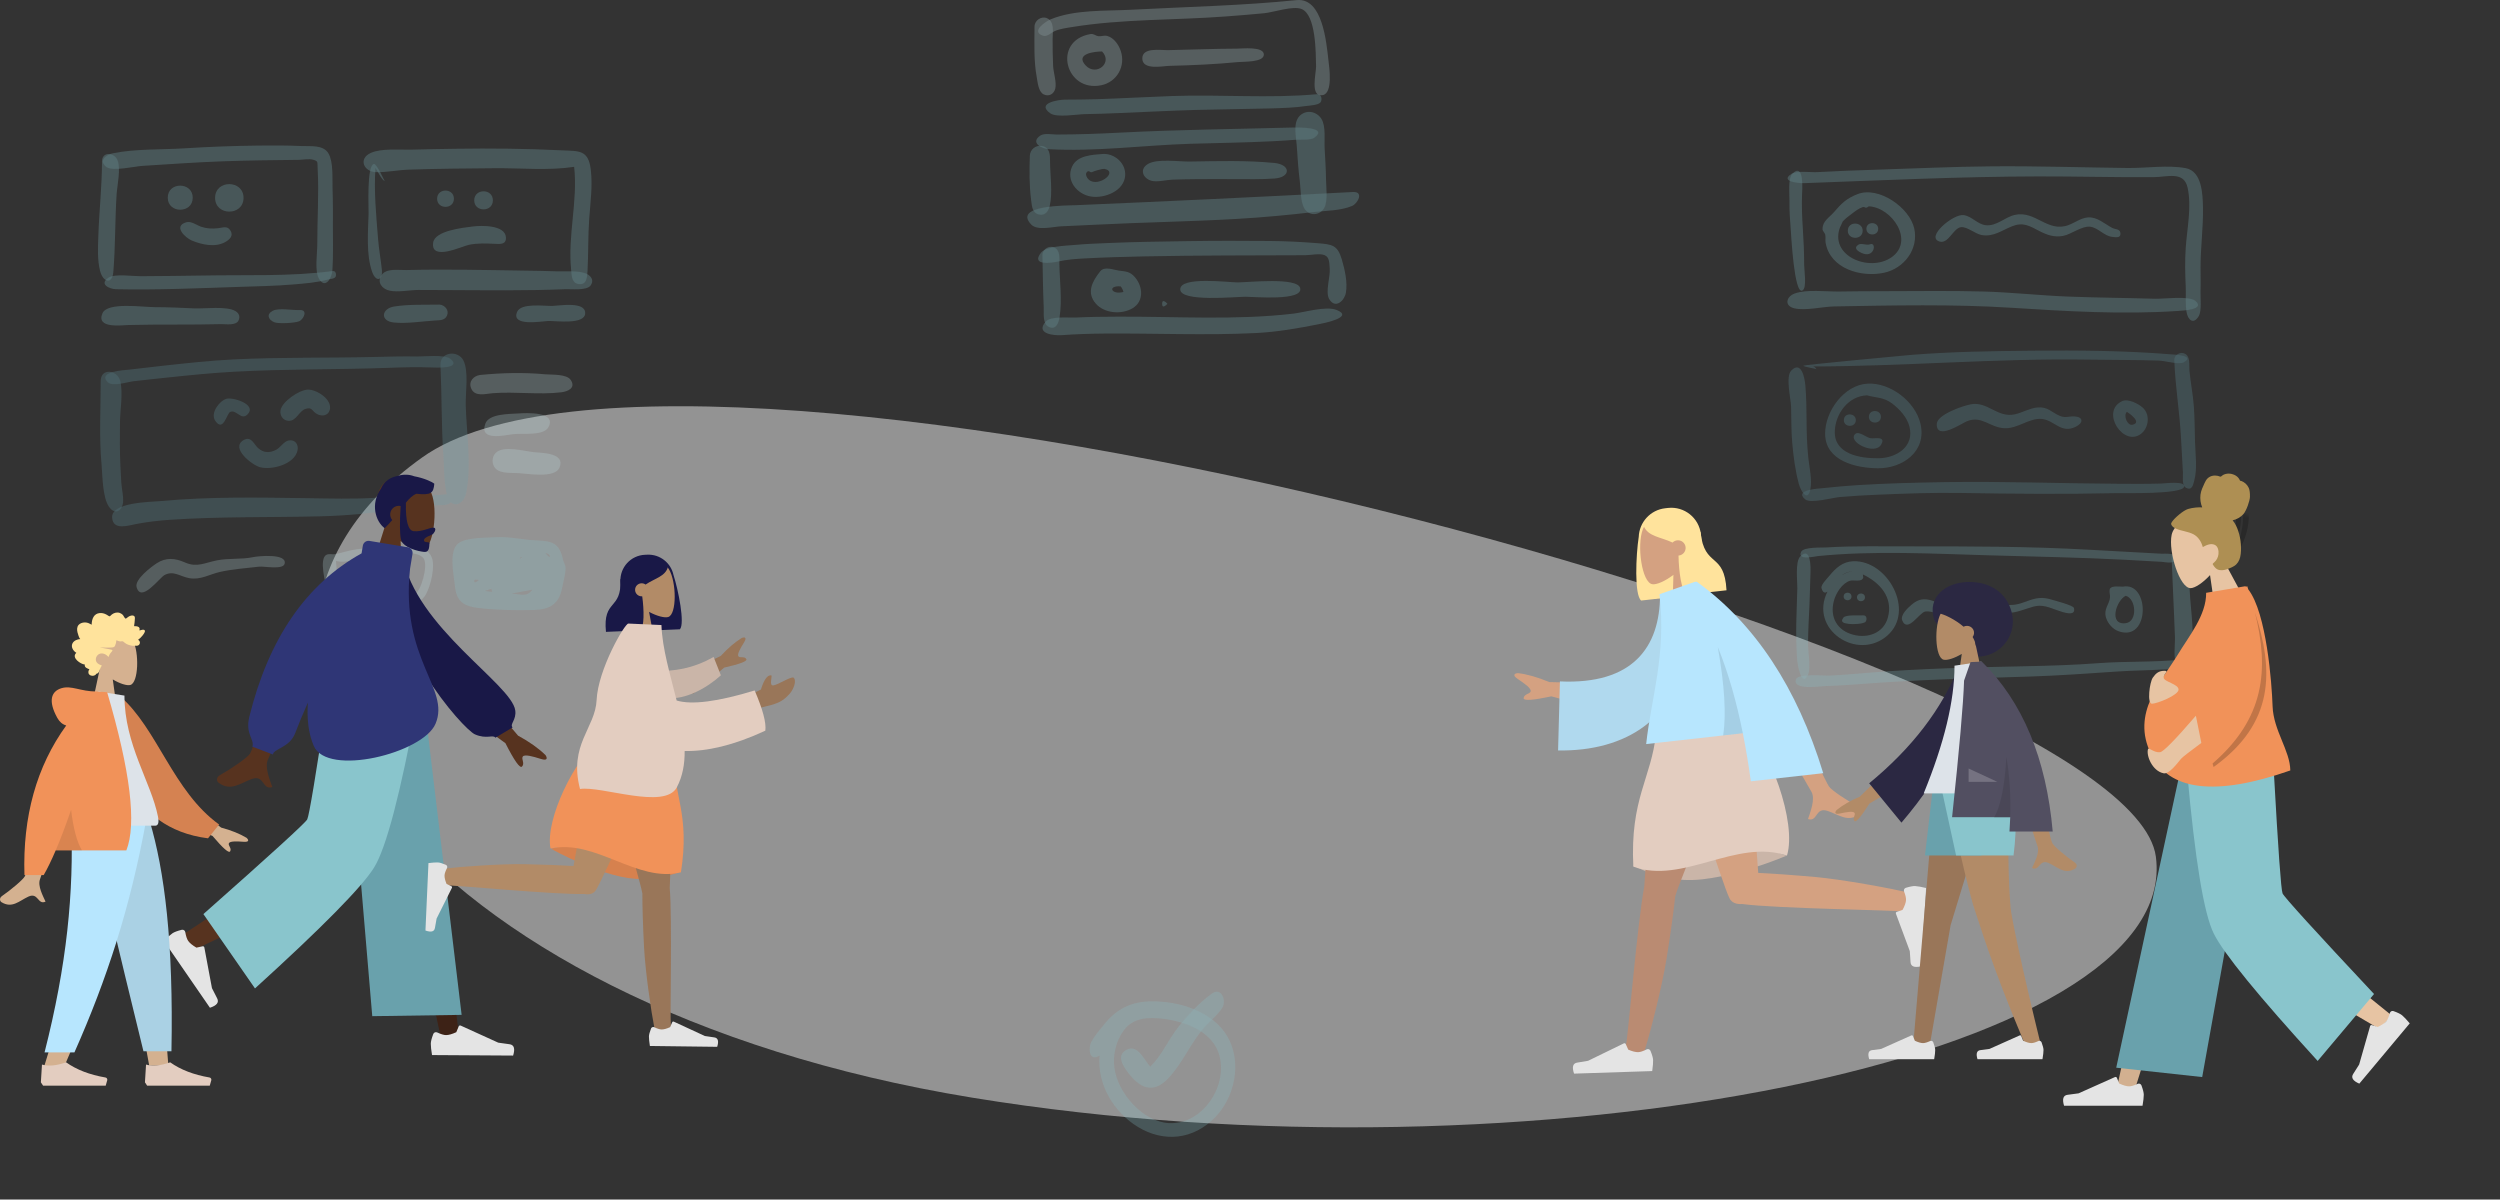 <svg width="842" height="404" viewBox="0 0 842 404" fill="none" xmlns="http://www.w3.org/2000/svg">
<rect x="0" y="0" width="842" height="404" fill="#333333" stroke="none"/>
<path opacity="0.505" fill-rule="evenodd" clip-rule="evenodd" d="M726.094 288.515C735.131 356.315 515.974 400.538 327.34 369.676C138.707 338.813 52.171 218.292 142.184 154.073C232.196 89.855 717.058 220.715 726.094 288.515Z" fill="#F2F2F2"/>
<g opacity="0.5">
<path opacity="0.5" fill-rule="evenodd" clip-rule="evenodd" d="M87.058 49.031C78.774 49.125 70.494 49.431 62.226 49.956C54.364 50.456 45.833 50.076 38.099 51.605C35.903 52.039 32.936 54.047 35.856 56.255C37.909 57.807 45.418 56.021 47.869 55.87C56.895 55.314 65.926 54.647 74.966 54.327C83.523 54.024 92.079 53.917 100.641 53.831C101.948 53.818 104.117 53.398 105.419 53.778C107.289 54.326 106.846 54.474 106.986 56.855C107.24 61.17 107.169 65.499 107.084 69.818C107.002 73.997 106.848 78.175 106.863 82.356C106.873 85.338 105.922 91.265 107.415 93.856C109.563 97.584 111.791 93.534 111.951 91.057C112.258 86.318 112.121 81.521 112.122 76.776C112.123 72.322 112.155 67.869 111.999 63.417C111.885 60.202 112.343 54.588 110.616 51.665C108.857 48.688 104.622 49.33 101.532 49.188C96.712 48.965 91.882 48.981 87.058 49.031Z" fill="#89C5CC"/>
<path opacity="0.5" fill-rule="evenodd" clip-rule="evenodd" d="M34.35 54.406C34.359 62.774 33.394 71.086 33.124 79.444C33 83.287 32.748 87.507 33.718 91.28C34.696 95.089 37.803 95.914 38.161 91.662C38.886 83.051 38.709 74.122 39.273 65.442C39.472 62.377 40.769 56.761 39.558 53.891C38.492 51.363 34.346 50.878 34.35 54.406Z" fill="#89C5CC"/>
<path opacity="0.5" fill-rule="evenodd" clip-rule="evenodd" d="M112.032 91.291C97.645 93.201 82.606 92.505 68.116 92.805C61.165 92.949 54.215 92.959 47.263 93.031C44.836 93.056 38.674 92.131 36.575 93.499C33.234 95.677 36.859 97.357 39.072 97.405C52.791 97.707 66.664 97.074 80.382 96.623C86.545 96.42 92.728 96.32 98.875 95.795C102.659 95.472 106.794 95.158 110.469 94.138C111.251 93.921 112.956 93.966 113.132 92.895C113.24 92.232 113.044 91.151 112.032 91.291Z" fill="#89C5CC"/>
<path opacity="0.5" fill-rule="evenodd" clip-rule="evenodd" d="M52.209 103.455C48.21 103.478 36.161 101.616 34.505 105.526C32.297 110.742 40.909 109.524 43.225 109.465C48.486 109.329 53.743 109.315 59.005 109.317C64.167 109.319 69.33 109.286 74.492 109.163C75.987 109.127 79.468 109.749 80.328 107.943C80.982 106.57 80.466 105.487 79.26 104.761C76.358 103.012 68.82 104.026 65.423 103.869C61.025 103.665 56.612 103.455 52.209 103.455Z" fill="#89C5CC"/>
<path opacity="0.5" fill-rule="evenodd" clip-rule="evenodd" d="M100.852 104.421C98.567 104.557 93.945 103.612 91.898 104.661C89.572 105.853 90.391 107.72 92.4 108.54C93.791 109.108 99.497 108.81 100.852 108.152C102.265 107.466 103.862 104.235 100.852 104.421Z" fill="#89C5CC"/>
<path opacity="0.5" fill-rule="evenodd" clip-rule="evenodd" d="M125.904 55.227C123.464 55.898 124.204 69.795 124.141 71.999C123.969 78.034 123.292 85.626 125.292 91.439C126.567 95.145 129.016 94.642 128.599 90.741C128.232 87.317 127.604 83.932 127.332 80.485C126.716 72.686 125.879 64.368 126.46 56.562C126.707 57.016 129.023 61.222 129.567 60.908C129.403 61.006 126.897 54.964 125.904 55.227Z" fill="#89C5CC"/>
<path opacity="0.5" fill-rule="evenodd" clip-rule="evenodd" d="M153.357 50.108C148.418 50.181 143.479 50.269 138.542 50.406C134.616 50.516 128.447 49.869 124.846 51.526C120.559 53.498 122.593 57.892 126.62 57.985C130.182 58.067 133.981 57.261 137.575 57.138C147.284 56.804 157.01 56.733 166.724 56.65C175.508 56.574 184.666 57.514 193.374 56.191C194.666 67.694 191.172 79.246 192.36 90.881C192.545 92.687 192.462 95.239 194.755 95.65C197.649 96.169 197.768 93.295 197.878 91.236C198.191 85.359 198.021 79.476 198.45 73.591C198.848 68.137 199.631 62.562 198.969 57.1C198.156 50.378 194.944 50.917 189.267 50.637C177.277 50.047 165.361 49.931 153.357 50.108Z" fill="#89C5CC"/>
<path opacity="0.5" fill-rule="evenodd" clip-rule="evenodd" d="M136.805 90.955C134.288 91.018 130.108 90.241 128.495 92.661C126.818 95.179 128.808 97.376 131.248 97.893C134.136 98.505 137.901 97.666 140.898 97.657C144.019 97.648 147.142 97.683 150.263 97.695C163.645 97.748 177.084 97.951 190.456 97.396C192.323 97.318 197.623 97.947 198.916 96.15C200.063 94.556 199.261 93.127 197.75 92.315C195.272 90.983 190.181 91.49 187.425 91.384C184.021 91.254 180.612 91.212 177.206 91.158C163.762 90.95 150.247 90.621 136.805 90.955Z" fill="#89C5CC"/>
<path opacity="0.5" fill-rule="evenodd" clip-rule="evenodd" d="M148.124 102.597C143.116 102.683 137.774 102.462 132.815 103.224C128.456 103.894 127.919 108.121 132.612 108.615C136.925 109.07 142.153 108.22 146.487 107.941C148.026 107.842 149.816 107.983 150.553 106.276C151.324 104.493 149.851 102.783 148.124 102.597Z" fill="#89C5CC"/>
<path opacity="0.5" fill-rule="evenodd" clip-rule="evenodd" d="M185.984 103.041C183.311 103.108 175.504 101.955 174.18 105.017C171.976 110.115 182.545 108.178 184.572 108.103C187.128 108.009 197.087 109.506 197.09 105.425C197.092 101.424 188.431 102.98 185.984 103.041Z" fill="#89C5CC"/>
<path opacity="0.5" fill-rule="evenodd" clip-rule="evenodd" d="M33.918 128.373C33.925 137.647 33.349 147.008 34.193 156.258C34.541 160.084 34.482 167.413 36.691 170.657C38.259 172.959 40.435 172.798 41.291 170.033C41.864 168.185 40.948 164.489 40.846 162.512C40.747 160.615 40.633 158.718 40.545 156.82C40.32 151.931 40.338 147.049 40.405 142.157C40.462 137.96 41.469 132.409 40.52 128.373C39.634 124.612 33.918 123.733 33.918 128.373Z" fill="#69A1AC"/>
<path opacity="0.5" fill-rule="evenodd" clip-rule="evenodd" d="M126.842 120.214C110.801 120.618 94.723 120.258 78.695 121.054C70.791 121.447 62.918 122.309 55.053 123.169C51.189 123.592 47.328 124.027 43.471 124.504C42.307 124.648 32.635 125.024 36.273 128.713C37.861 130.324 42.916 128.641 44.916 128.404C48.788 127.945 52.669 127.545 56.547 127.134C63.926 126.351 71.315 125.609 78.726 125.198C96.18 124.228 113.706 124.519 131.177 123.873C135.904 123.698 140.615 123.572 145.343 123.759C146.585 123.808 155.708 124.273 151.747 120.893C149.874 119.295 142.812 120.12 140.471 120.072C135.929 119.977 131.383 120.1 126.842 120.214Z" fill="#69A1AC"/>
<path opacity="0.5" fill-rule="evenodd" clip-rule="evenodd" d="M151.826 169.142C151.824 169.145 151.821 169.149 151.819 169.153C150.945 170.445 147.715 170.085 146.301 170.182C141.997 170.475 137.772 170.97 133.506 171.612C125.006 172.89 116.579 173.675 107.987 173.889C90.994 174.31 73.93 173.916 56.962 175.084C53.204 175.343 49.503 175.786 45.806 176.496C43.166 177.004 38.079 178.739 37.77 174.365C37.398 169.094 50.583 169.103 54.353 168.752C70.541 167.241 86.994 167.56 103.231 167.787C111.083 167.896 118.921 168.137 126.766 167.655C134.604 167.174 142.708 167.301 150.488 166.455C149.486 162.558 149.633 157.685 149.351 153.703C148.629 143.48 148.823 133.222 148.357 122.989C148.153 118.48 154.276 117.797 156.092 121.446C157.926 125.133 156.734 132.447 156.853 136.534C157.127 145.997 158.876 156.591 157.029 165.95C156.386 169.205 153.648 170.916 151.826 169.142Z" fill="#69A1AC"/>
<path opacity="0.5" fill-rule="evenodd" clip-rule="evenodd" d="M161.694 126.291C159.527 126.586 157.719 128.447 158.686 130.806C159.905 133.777 163.535 132.616 165.932 132.428C173.554 131.829 181.511 133.025 189.04 132.123C191.096 131.877 194.079 130.753 192.233 127.982C190.845 125.899 185.789 126.265 183.64 126.065C176.289 125.383 169.035 125.565 161.694 126.291Z" fill="#C1DEE2"/>
<path opacity="0.5" fill-rule="evenodd" clip-rule="evenodd" d="M174.556 139.252C171.6 139.452 164.72 139.295 163.475 142.668C161.241 148.719 169.991 146.587 172.656 146.243C175.751 145.843 183.048 146.914 184.696 143.903C187.643 138.519 177.148 139.073 174.556 139.252Z" fill="#C1DEE2"/>
<path opacity="0.5" fill-rule="evenodd" clip-rule="evenodd" d="M166.956 152.532C165.554 153.939 165.551 156.451 166.956 157.858C168.675 159.581 172.421 159.223 174.68 159.349C177.831 159.526 186.88 161.197 188.445 157.476C190.556 152.455 182.361 152.56 179.666 152.275C176.55 151.946 169.538 149.941 166.956 152.532Z" fill="#C1DEE2"/>
<path opacity="0.5" fill-rule="evenodd" clip-rule="evenodd" d="M56.502 66.585C56.502 71.983 64.908 71.983 64.908 66.585C64.908 61.216 56.502 61.134 56.502 66.585Z" fill="#89C5CC"/>
<path opacity="0.5" fill-rule="evenodd" clip-rule="evenodd" d="M72.447 66.646C72.447 72.818 82.022 72.805 82.022 66.646C82.022 60.496 72.447 60.434 72.447 66.646Z" fill="#89C5CC"/>
<path opacity="0.5" fill-rule="evenodd" clip-rule="evenodd" d="M62.801 74.852C58.147 76.141 62.434 80.096 64.596 81C68.03 82.437 72.717 83.496 76.153 81.342C77.52 80.485 78.629 79.346 77.628 77.683C76.56 75.912 75.099 76.7 73.474 76.863C71.416 77.071 69.752 77.039 67.764 76.377C66.281 75.882 64.419 74.405 62.801 74.852Z" fill="#89C5CC"/>
<path opacity="0.5" fill-rule="evenodd" clip-rule="evenodd" d="M147.221 66.927C147.221 70.578 152.873 70.578 152.873 66.927C152.873 63.275 147.221 63.275 147.221 66.927Z" fill="#89C5CC"/>
<path opacity="0.5" fill-rule="evenodd" clip-rule="evenodd" d="M159.722 67.476C159.722 71.533 166.001 71.533 166.001 67.476C166.001 63.419 159.722 63.42 159.722 67.476Z" fill="#89C5CC"/>
<path opacity="0.5" fill-rule="evenodd" clip-rule="evenodd" d="M159.257 76.28C155.958 76.706 146.418 77.676 145.884 81.754C145.061 88.046 155.514 82.954 157.9 82.46C160.938 81.831 163.652 81.995 166.686 82.117C168.351 82.184 170.567 82.455 170.392 79.91C170.106 75.731 162.14 75.909 159.257 76.28Z" fill="#89C5CC"/>
<path opacity="0.5" fill-rule="evenodd" clip-rule="evenodd" d="M76.322 134.302C73.931 134.941 70.803 139.087 72.448 141.624C75.145 145.786 76.335 139.396 77.464 138.781C79.517 137.662 81.185 141.751 83.331 139.606C86.718 136.222 78.454 133.729 76.322 134.302Z" fill="#69A1AC"/>
<path opacity="0.5" fill-rule="evenodd" clip-rule="evenodd" d="M103.717 131.226C100.881 131.252 94.895 135.278 94.472 138.251C94.22 140.017 95.387 141.714 97.286 141.738C99.871 141.77 100.693 138.399 102.933 137.693C105.351 136.933 104.992 138.684 107.079 139.592C108.607 140.257 110.518 139.978 111.049 138.094C112.05 134.54 106.63 131.17 103.717 131.226Z" fill="#69A1AC"/>
<path opacity="0.5" fill-rule="evenodd" clip-rule="evenodd" d="M82.013 148.248C77.478 150.913 84.94 156.627 87.527 157.341C91.433 158.419 99.293 156.407 100.218 151.622C100.587 149.718 99.399 147.993 97.303 148.334C95.578 148.614 94.472 150.785 92.874 151.562C90.717 152.612 88.799 152.54 86.966 150.961C85.473 149.674 84.674 146.691 82.013 148.248Z" fill="#69A1AC"/>
<path opacity="0.5" fill-rule="evenodd" clip-rule="evenodd" d="M85.3 187.633C81.249 188.5 77.13 187.918 73.058 188.733C68.907 189.564 66.426 191.137 62.569 189.552C62.387 189.475 62.206 189.399 62.025 189.322C59.04 188.032 55.911 187.65 52.786 189.706C50.937 190.922 45.323 195.129 46 197.697C47.466 203.262 53.783 194.535 55.393 193.684C58.465 192.062 60.571 194.135 63.733 194.719C67.521 195.42 70.569 193.412 74.137 192.613C78.31 191.678 83.004 191.352 87.25 190.851C88.927 190.654 95.281 191.984 95.854 189.89C96.839 186.294 86.893 187.294 85.3 187.633Z" fill="#C1DEE2"/>
<path opacity="0.5" fill-rule="evenodd" clip-rule="evenodd" d="M114.533 198.842C114.798 199.043 114.585 198.881 114.533 198.842V198.842ZM125.881 187.415C129.349 187.062 140.447 184.577 142.726 188.172C144.21 190.513 141.855 199.156 139.608 200.274C137.812 201.167 133.629 200.18 131.658 200.11C127.992 199.98 124.318 199.922 120.655 199.693C119.427 199.616 115.475 199.843 114.512 198.752C113.375 197.465 113.425 190.601 113.158 188.899C116.347 189.935 122.546 187.755 125.881 187.415ZM133.287 183.89C128.845 184.083 124.403 184.418 119.994 185.016C117.536 185.349 115.046 186.235 112.776 186.654C112.044 186.79 110.857 186.415 109.959 186.849C107.337 188.12 109.633 196.71 110.266 199.005C111.237 202.53 113.681 203.101 117.106 203.434C121.616 203.872 126.22 203.734 130.745 203.678C135.107 203.625 140.988 204.594 143.435 200.205C145.017 197.367 146.714 190.757 145.362 187.594C143.583 183.432 136.941 183.737 133.287 183.89Z" fill="#C1DEE2"/>
<path opacity="0.5" fill-rule="evenodd" clip-rule="evenodd" d="M183.035 201.203C182.798 201.509 182.798 201.509 183.035 201.203V201.203ZM184.009 200.026C183.935 200.138 183.594 200.499 184.009 200.026V200.026ZM173.414 199.703C175.372 199.333 177.332 198.967 179.292 198.609C177.436 201.215 175.481 200.138 172.309 199.911C172.678 199.841 173.046 199.772 173.414 199.703ZM164.072 198.78C164.568 198.614 165.064 198.447 165.561 198.281C165.546 198.659 165.627 199.014 165.804 199.345C164.954 199.253 164.105 199.154 163.257 199.049C163.529 198.96 163.8 198.87 164.072 198.78ZM159.742 195.574C159.714 194.89 160.74 195.359 161.327 195.313C160.194 196.314 159.666 196.4 159.742 195.574ZM175.226 187.817C175.375 187.626 175.572 187.636 175.818 187.846C175.55 187.936 174.517 188.375 175.226 187.817ZM185.267 186.632C185.293 186.632 185.85 187.387 185.267 186.632V186.632ZM184.985 186.385C185.131 186.497 185.131 186.497 184.985 186.385V186.385ZM183.732 186.238C185.785 186.586 185.629 189.002 183.732 186.238V186.238ZM159.611 186.074C159.194 186.421 159.337 186.084 159.611 186.074V186.074ZM167.463 180.928C163.977 181.132 157.579 180.927 154.668 182.79C150.869 185.221 152.868 193.591 153.208 197.26C153.711 202.683 156.255 204.227 161.347 204.796C167.424 205.476 173.668 205.603 179.776 205.442C185.277 205.297 188.41 203.399 189.418 197.589C189.727 195.812 190.51 193.062 190.485 191.359C190.468 190.178 189.882 189.64 189.66 188.635C188.396 182.918 186.284 182.24 180.441 181.99C176.141 181.807 171.682 180.707 167.463 180.928Z" fill="#89C5CC"/>
</g>
<g opacity="0.5">
<path opacity="0.5" fill-rule="evenodd" clip-rule="evenodd" d="M603.673 58.507C602.126 60.056 602.727 65.561 602.695 67.599C602.645 70.77 602.842 73.913 603.106 77.073C603.283 79.189 604.282 99.382 607.06 97.831C608.627 96.957 607.645 91.116 607.642 89.269C607.636 85.161 607.465 81.064 607.192 76.965C606.939 73.16 606.779 69.4 606.925 65.588C606.961 64.657 607.829 54.331 603.673 58.507Z" fill="#89C5CC"/>
<path opacity="0.5" fill-rule="evenodd" clip-rule="evenodd" d="M671.035 56.018C657.746 56.124 644.463 56.781 631.18 57.184C624.789 57.378 618.402 57.624 612.017 57.98C609.842 58.101 605.176 57.402 603.363 58.565C599.339 61.146 605.829 61.75 607.558 61.687C633.844 60.731 660.139 59.471 686.447 59.412C699.352 59.383 712.251 59.752 725.157 59.669C730.091 59.638 735.554 57.506 736.8 63.265C738.206 69.765 736.59 77.001 736.151 83.533C735.857 87.892 735.962 92.162 736.158 96.518C736.283 99.309 735.956 102.453 736.448 105.192C736.921 107.829 738.812 109.411 740.544 106.457C741.579 104.691 741.064 100.333 741.133 98.288C741.226 95.534 741.139 92.78 741.139 90.026C741.138 83.302 742.084 76.605 741.959 69.883C741.879 65.548 741.649 57.69 736.198 56.648C730.196 55.501 722.818 56.655 716.675 56.584C701.455 56.41 686.26 55.898 671.035 56.018Z" fill="#89C5CC"/>
<path opacity="0.5" fill-rule="evenodd" clip-rule="evenodd" d="M634.419 98.072C629.409 98.072 624.397 98.102 619.387 98.186C615.09 98.257 608.334 97.359 604.334 98.901C601.596 99.956 600.869 103.022 604.334 103.839C608.114 104.73 613.81 103.273 617.764 103.203C637.592 102.852 657.612 102.395 677.412 103.652C695.966 104.831 714.877 105.973 733.458 104.729C735.022 104.625 742.995 104.307 739.357 101.309C737.234 99.559 728.631 100.71 725.873 100.626C716.143 100.332 706.403 100.266 696.677 99.896C687.077 99.531 677.52 98.448 667.917 98.18C656.761 97.869 645.579 98.072 634.419 98.072Z" fill="#89C5CC"/>
<path opacity="0.5" fill-rule="evenodd" clip-rule="evenodd" d="M629.405 69.486C637.215 69.828 644.942 81.189 637.04 86.679C629.627 91.831 615.733 86.185 619.856 76.195C619.263 77.639 620.605 74.626 620.622 74.606C621.406 73.68 622.813 72.654 623.779 71.924C624.885 71.088 626.036 70.168 627.37 69.749C628.245 69.475 628.107 70.509 629.405 69.486ZM625.602 65.389C621.947 66.82 620.278 68.435 617.766 71.357C616.028 73.379 613.813 74.443 613.832 77.176C613.836 77.781 614.611 78.445 614.745 79.028C614.93 79.833 614.716 80.865 614.862 81.72C616.374 90.547 626.874 93.523 634.56 91.856C641.255 90.404 646.262 83.958 644.711 76.949C643.15 69.893 632.718 62.597 625.602 65.389Z" fill="#89C5CC"/>
<path opacity="0.5" fill-rule="evenodd" clip-rule="evenodd" d="M622.346 77.711C622.346 80.886 627.346 80.886 627.346 77.711C627.346 74.572 622.346 74.437 622.346 77.711Z" fill="#89C5CC"/>
<path opacity="0.5" fill-rule="evenodd" clip-rule="evenodd" d="M628.603 77.068C628.603 79.591 632.576 79.591 632.576 77.068C632.576 74.574 628.603 74.467 628.603 77.068Z" fill="#89C5CC"/>
<path opacity="0.5" fill-rule="evenodd" clip-rule="evenodd" d="M629.833 82.272C628.56 82.763 626.946 81.745 625.902 82.415C624.052 83.603 625.906 84.678 626.898 85.156C631.363 87.304 632.157 81.379 629.833 82.272Z" fill="#89C5CC"/>
<path opacity="0.5" fill-rule="evenodd" clip-rule="evenodd" d="M698.019 75.234C697.886 75.291 697.412 75.492 698.019 75.234V75.234ZM678.576 72.384C675.234 73.141 672.413 76.271 668.782 75.852C666 75.531 664.116 72.838 661.369 72.447C657.856 71.946 648.293 79.985 653.321 81.365C656.254 82.17 657.881 76.793 660.473 76.507C662.523 76.281 665.31 78.803 667.435 79.162C671.398 79.832 674.119 77.642 677.598 76.23C681.378 74.696 683.529 76.078 686.817 77.783C689.412 79.129 691.856 80.005 694.826 79.45C697.612 78.929 701.113 76.055 703.918 76.35C706.666 76.639 708.627 79.514 711.453 79.781C712.618 79.891 714.353 80.289 714.157 78.486C714 77.042 712.394 77.287 711.389 76.762C708.805 75.412 706.388 73.022 703.269 73.226C700.923 73.379 698.788 75.032 696.626 75.823C689.545 78.413 685.565 70.812 678.576 72.384Z" fill="#89C5CC"/>
<path opacity="0.5" fill-rule="evenodd" clip-rule="evenodd" d="M684.49 118.119C670.832 118.245 657.129 118.448 643.51 119.546C640.281 119.806 607.312 122.929 607.374 123.154C607.49 123.57 611.73 124.205 611.704 124.304C611.418 123.593 610.765 123.298 609.744 123.421C641.013 123.421 672.182 120.613 703.492 121.118C711.359 121.245 719.255 121.192 727.117 121.441C729.08 121.503 733.942 122.914 735.484 122.025C739.529 119.692 732.18 119.422 730.963 119.325C715.555 118.088 699.941 117.964 684.49 118.119Z" fill="#69A1AC"/>
<path opacity="0.5" fill-rule="evenodd" clip-rule="evenodd" d="M603.327 124.775C601.285 126.828 603.165 134.215 603.246 136.991C603.362 141.005 603.266 145.047 603.617 149.05C604.018 153.623 604.64 158.495 605.836 162.931C606.495 165.376 608.807 169.26 609.724 164.819C610.378 161.647 609.384 157.439 609.039 154.207C608.576 149.884 608.464 145.618 608.447 141.274C608.432 137.489 608.359 133.688 608.049 129.915C607.889 127.956 606.906 121.204 603.327 124.775Z" fill="#69A1AC"/>
<path opacity="0.5" fill-rule="evenodd" clip-rule="evenodd" d="M654.696 162.392C645.004 162.559 635.291 162.788 625.616 163.395C621.65 163.644 617.687 164.015 613.736 164.436C612.93 164.521 604.006 164.885 607.994 168.188C609.793 169.679 617.197 167.617 619.642 167.402C623.755 167.041 627.867 166.806 631.991 166.631C641.548 166.224 651.134 165.864 660.7 166.031C678.171 166.335 695.53 166.471 713.005 166.08C715.488 166.024 734.94 166.546 735.601 163.955C736.133 161.867 729.177 162.825 727.908 162.862C723.256 163.002 718.602 162.969 713.948 162.946C694.23 162.844 674.398 162.058 654.696 162.392Z" fill="#69A1AC"/>
<path opacity="0.5" fill-rule="evenodd" clip-rule="evenodd" d="M732.308 121.31C732.616 129.966 734.086 138.611 734.555 147.292C734.77 151.261 735.023 155.225 735.216 159.195C735.279 160.476 734.764 163.562 736.274 164.298C738.345 165.309 738.624 163.273 739.012 161.896C740.132 157.918 739.374 152.751 739.273 148.666C739.174 144.709 739.168 140.745 738.877 136.796C738.579 132.761 737.769 128.803 737.393 124.782C737.234 123.082 737.79 120.252 735.99 119.197C734.434 118.285 732.241 119.434 732.308 121.31Z" fill="#69A1AC"/>
<path opacity="0.5" fill-rule="evenodd" clip-rule="evenodd" d="M637.045 135.708C637.082 135.737 637.119 135.765 637.155 135.794C637.119 135.765 637.082 135.737 637.045 135.708ZM628.809 133.144C631.88 134.024 634.403 133.696 637.336 135.938C639.769 137.798 642.263 140.518 643.07 143.524C644.934 150.471 638.615 154.277 632.692 154.352C626.625 154.429 617.644 153.017 617.955 145.217C618.193 139.224 622.556 133.376 628.809 133.144ZM629.025 129.218C621.061 129.616 614.637 138.587 614.706 146.138C614.789 155.29 625.128 157.647 632.472 157.711C640.761 157.782 649.026 152.042 646.805 142.692C645.025 135.202 636.684 128.819 629.025 129.218Z" fill="#69A1AC"/>
<path opacity="0.5" fill-rule="evenodd" clip-rule="evenodd" d="M621.014 141.506C621.014 144.058 625.034 144.058 625.034 141.506C625.034 138.983 621.014 138.875 621.014 141.506Z" fill="#69A1AC"/>
<path opacity="0.5" fill-rule="evenodd" clip-rule="evenodd" d="M629.446 140.386C629.446 142.958 633.498 142.958 633.498 140.386C633.498 137.843 629.446 137.734 629.446 140.386Z" fill="#69A1AC"/>
<path opacity="0.5" fill-rule="evenodd" clip-rule="evenodd" d="M624.799 146.207C622.182 148.827 631.374 153.421 633.542 149.775C635.322 146.782 631.446 147.774 630.071 147.612C628.578 147.436 626.018 144.988 624.799 146.207Z" fill="#69A1AC"/>
<path opacity="0.5" fill-rule="evenodd" clip-rule="evenodd" d="M698.289 140.439C698.037 140.545 698.037 140.545 698.289 140.439V140.439ZM663.771 136.173C661.122 136.671 652.427 139.614 652.31 142.766C652.095 148.497 660.61 142.627 662.459 141.873C667.483 139.826 670.122 144.003 675.168 144.223C679.55 144.415 683.58 140.653 687.708 141.098C692.034 141.563 694.114 146.179 699.108 143.728C701.749 142.432 701.683 140.434 698.717 140.245C696.925 140.132 695.693 140.874 693.825 140.101C690.902 138.892 689.725 136.923 686.228 137.236C683.589 137.472 681.204 138.964 678.628 139.541C672.73 140.863 669.458 135.105 663.771 136.173Z" fill="#69A1AC"/>
<path opacity="0.5" fill-rule="evenodd" clip-rule="evenodd" d="M718.638 142.927C718.456 143.004 718.456 143.004 718.638 142.927V142.927ZM719.307 140.541C719.336 140.554 719.536 140.832 719.307 140.541V140.541ZM716.27 138.719C716.156 138.808 716.156 138.808 716.27 138.719V138.719ZM716.336 138.697C716.925 139.05 721.66 142.298 718.221 143.063C716.475 143.451 715.03 139.927 716.336 138.697ZM714.768 135.099C707.183 138.568 715.345 150.981 721.298 145.938C723.802 143.815 724.132 139.526 721.695 137.315C720.235 135.99 716.75 134.191 714.768 135.099Z" fill="#69A1AC"/>
<path opacity="0.5" fill-rule="evenodd" clip-rule="evenodd" d="M643.567 184.015C634.102 184.018 624.554 183.818 615.103 184.381C613.512 184.476 607.453 184.172 606.633 185.84C605.134 188.891 611.368 187.376 612.274 187.285C631.094 185.395 650.752 186.483 669.634 187.021C685.076 187.461 700.436 187.735 715.86 188.533C719.914 188.743 723.965 188.975 728.016 189.22C729.337 189.3 732.66 190.178 732.938 188.062C733.196 186.104 729.05 186.547 728.015 186.492C719.779 186.057 711.549 185.601 703.316 185.137C683.499 184.016 663.415 184.011 643.567 184.015Z" fill="#89C5CC"/>
<path opacity="0.5" fill-rule="evenodd" clip-rule="evenodd" d="M606.33 187.407C604.562 189.17 605.39 195.9 605.341 198.125C605.255 202.016 605.072 205.903 604.99 209.793C604.904 213.859 605.023 217.943 605.263 222.002C605.363 223.707 606.758 231.944 608.954 227.23C609.935 225.124 608.93 219.256 608.945 216.869C608.972 212.524 609.205 208.198 609.421 203.86C609.606 200.131 609.613 196.398 609.776 192.667C609.827 191.478 609.967 183.747 606.33 187.407Z" fill="#89C5CC"/>
<path opacity="0.5" fill-rule="evenodd" clip-rule="evenodd" d="M734.531 222.16C725.321 223.107 715.962 222.66 706.716 223.359C698.748 223.962 690.787 224.208 682.798 224.378C664.708 224.761 646.587 225.134 628.549 226.646C624.438 226.991 620.332 227.356 616.21 227.541C614.149 227.633 605.499 226.693 604.855 228.872C603.758 232.584 613.008 231.115 615.003 231.057C619.391 230.93 623.758 230.612 628.133 230.277C646.525 228.872 664.987 228.452 683.419 227.868C693.443 227.55 703.397 226.815 713.399 226.145C718.385 225.812 723.383 225.801 728.368 225.478C729.673 225.393 734.289 225.56 735.228 224.507C735.872 223.784 736.035 222.019 734.531 222.16Z" fill="#89C5CC"/>
<path opacity="0.5" fill-rule="evenodd" clip-rule="evenodd" d="M731.41 188.039C731.726 196.898 732.225 205.75 732.523 214.61C732.613 217.274 731.81 222.049 733.289 224.398C735.667 228.176 737.524 224.178 737.959 221.824C739.334 214.394 737.856 206.186 737.472 198.71C737.326 195.858 738.209 189.511 736.835 186.958C735.526 184.527 731.292 184.771 731.41 188.039Z" fill="#89C5CC"/>
<path opacity="0.5" fill-rule="evenodd" clip-rule="evenodd" d="M715.945 200.657C719.474 201.616 719.99 209.311 716.008 209.88C710.081 210.727 712.673 202.243 715.945 200.657ZM714.957 197.597C713.88 197.563 711.396 197.265 710.732 198.144C710.177 198.88 710.738 200.431 710.674 201.131C710.44 203.635 708.411 205.081 709.318 208.036C709.934 210.043 711.583 211.928 713.593 212.624C724.199 216.301 724.069 195.747 714.957 197.597Z" fill="#89C5CC"/>
<path opacity="0.5" fill-rule="evenodd" clip-rule="evenodd" d="M619.204 198.977C619.178 199.011 619.151 199.045 619.125 199.079C619.151 199.045 619.178 199.011 619.204 198.977ZM627.534 194.532C627.492 194.176 627.451 193.82 627.409 193.464C633.16 196.186 637.735 201.251 635.826 208.049C634.369 213.235 629.106 215.074 624.202 213.794C618.773 212.376 616.179 207.888 617.643 202.377C618.318 199.834 620.392 196.418 623.072 195.6C624.32 195.22 627.079 196.19 627.534 194.532ZM624.171 192.379C622.717 192.477 621.301 193.085 620.114 193.916C621.225 192.974 622.706 192.412 624.171 192.379ZM624.213 189.029C620.62 189.14 618.265 191.321 616.134 193.942C615.465 194.764 613.204 196.945 613.484 198.053C613.705 198.929 614.285 200.21 615.505 199.233C609.115 212.006 625.621 222.9 635.698 214.018C645.102 205.729 635.772 188.641 624.213 189.029Z" fill="#89C5CC"/>
<path opacity="0.5" fill-rule="evenodd" clip-rule="evenodd" d="M620.948 200.894C620.948 202.595 623.581 202.595 623.581 200.894C623.581 199.193 620.948 199.193 620.948 200.894Z" fill="#89C5CC"/>
<path opacity="0.5" fill-rule="evenodd" clip-rule="evenodd" d="M625.44 201.185C625.44 202.913 628.115 202.913 628.115 201.185C628.115 199.456 625.44 199.456 625.44 201.185Z" fill="#89C5CC"/>
<path opacity="0.5" fill-rule="evenodd" clip-rule="evenodd" d="M627.481 207.255C626.229 207.357 621.648 206.931 620.844 208.03C619.501 209.867 621.645 209.931 622.699 210.13C623.647 210.309 627.771 210.208 628.353 209.363C628.866 208.616 628.746 207.147 627.481 207.255Z" fill="#89C5CC"/>
<path opacity="0.5" fill-rule="evenodd" clip-rule="evenodd" d="M682.67 202.491C682.455 202.58 682.455 202.58 682.67 202.491V202.491ZM665.362 201.221C662.542 201.429 660.154 203.056 657.458 203.705C654.58 204.398 653.335 203.124 650.718 202.289C647.996 201.421 646.06 201.764 643.872 203.629C642.632 204.685 639.913 207.117 640.687 208.994C642.462 213.29 646.477 206.301 648.366 205.976C651.313 205.469 653.934 208.053 657.332 207.313C660.411 206.644 663.143 204.524 666.359 204.501C669.048 204.481 671.583 205.957 674.238 206.314C678.291 206.86 680.952 205.416 684.698 204.345C687.947 203.416 690.226 204.641 693.281 205.672C694.678 206.142 699.338 207.855 698.48 204.75C698.238 203.873 692.097 202.305 691.145 202.003C687.787 200.939 685.661 201.354 682.463 202.577C679.795 203.597 677.552 204.094 674.692 203.533C671.541 202.914 668.676 200.969 665.362 201.221Z" fill="#89C5CC"/>
</g>
<path fill-rule="evenodd" clip-rule="evenodd" d="M551.927 180.801C550.987 186.892 550.384 200.415 552.744 202.262L566.201 200.752C566.2 200.728 566.199 200.704 566.197 200.68C571.123 199.567 574.53 194.89 573.956 189.739L572.866 179.965C572.25 174.438 567.283 170.458 561.773 171.076L560.845 171.181C555.841 171.742 552.109 175.902 551.927 180.801Z" fill="#FFE39C"/>
<path fill-rule="evenodd" clip-rule="evenodd" d="M568.52 188.459C570.378 185.702 571.481 182.454 570.854 179.024C569.046 169.141 555.466 172.883 553.338 178.212C551.209 183.541 552.951 196.258 556.526 196.767C557.952 196.97 560.807 195.761 563.61 193.607L563.216 207.203L574.353 205.953L568.52 188.459Z" fill="#D4A181"/>
<path fill-rule="evenodd" clip-rule="evenodd" d="M565.322 187.114C565.425 192.7 566.335 198.991 568.031 200.318L581.489 198.808C580.782 185.657 574.099 191.53 572.728 179.227C572.226 178.835 571.751 178.445 571.286 178.114L571.261 177.751C568.397 173.227 565.174 171.166 561.591 171.568C556.217 172.171 554.801 174.869 553.594 177.161C555.088 180.756 559.341 180.837 563.323 182.736C563.722 182.329 564.258 182.052 564.868 181.984C566.277 181.825 567.548 182.843 567.705 184.257C567.863 185.671 566.848 186.945 565.438 187.104C565.4 187.108 565.361 187.111 565.322 187.114Z" fill="#FFE39C"/>
<path fill-rule="evenodd" clip-rule="evenodd" d="M601.661 288.232C590.877 292.604 581.446 295.243 573.369 296.149C565.292 297.055 557.522 295.492 550.058 291.46C560.594 287.032 569.388 284.423 576.437 283.632C583.486 282.841 591.894 284.375 601.661 288.232Z" fill="#CAB5A8"/>
<path fill-rule="evenodd" clip-rule="evenodd" d="M564.234 301.732C564.323 301.558 564.394 301.372 564.445 301.173C565.492 297.059 584.579 251.804 586.086 243.753L559.251 246.763C558.106 252.885 554.122 290.941 553.804 298.48C551.5 310.575 548.292 349.267 547.636 351.996C546.946 354.867 552.88 357.112 553.998 353.552C555.776 347.888 559.782 332.318 561.291 322.916C562.705 314.102 563.775 306.195 564.234 301.732Z" fill="#BA8B72"/>
<path fill-rule="evenodd" clip-rule="evenodd" d="M586.768 304.468C597.973 306.008 638.388 306.531 641.211 307.007C644.115 307.497 645.933 301.404 642.315 300.534C636.557 299.149 620.792 296.227 611.336 295.374C603.73 294.687 596.806 294.208 592.169 293.992C591.124 281.113 589.454 250.111 587.555 243.588L563.812 246.252C565.632 252.507 580.197 298.006 582.458 302.47C583.197 304.072 584.929 304.622 586.768 304.468Z" fill="#D4A181"/>
<path fill-rule="evenodd" clip-rule="evenodd" d="M641.89 299.013C643.314 298.578 644.372 298.383 645.063 298.427C645.904 298.48 647.121 298.698 648.715 299.081C648.654 300.059 648.1 308.847 647.053 325.445C644.752 325.987 643.558 325.514 643.471 324.026C643.384 322.539 643.299 321.302 643.215 320.317L638.541 307.718C638.451 307.475 638.574 307.206 638.816 307.116C638.82 307.114 638.824 307.113 638.829 307.111L640.783 306.444C641.505 305.118 641.893 304.028 641.947 303.174C641.99 302.48 641.771 301.503 641.29 300.245L641.29 300.245C641.105 299.762 641.345 299.22 641.827 299.035C641.847 299.027 641.868 299.019 641.89 299.013Z" fill="#E4E4E4"/>
<path fill-rule="evenodd" clip-rule="evenodd" d="M555.879 353.914C556.447 355.295 556.742 356.332 556.765 357.027C556.792 357.871 556.692 359.107 556.465 360.736C555.488 360.768 546.714 361.056 530.142 361.6C529.384 359.354 529.739 358.117 531.206 357.888C532.674 357.658 533.893 357.455 534.863 357.277L546.919 351.405C547.151 351.292 547.431 351.389 547.543 351.621C547.545 351.625 547.547 351.629 547.549 351.633L548.398 353.521C549.783 354.115 550.902 354.398 551.755 354.37C552.448 354.347 553.396 354.035 554.599 353.433L554.599 353.433C555.06 353.202 555.621 353.39 555.851 353.853C555.861 353.873 555.87 353.894 555.879 353.914Z" fill="#E4E4E4"/>
<path fill-rule="evenodd" clip-rule="evenodd" d="M587.479 243.597C576.681 241.768 566.782 242.878 557.78 246.928C556.189 262.158 548.953 268.944 550.107 291.89C566.761 297.984 584.75 282.326 601.847 288.173C605.291 276.926 595.914 251.824 587.479 243.597Z" fill="#E3CDC0"/>
<path fill-rule="evenodd" clip-rule="evenodd" d="M540.404 230.173L521.802 229.722C517.909 228.088 514.383 227.082 511.224 226.703C510.355 226.775 509.012 227.246 511.256 228.732C513.501 230.218 515.796 231.884 515.532 232.841C515.268 233.798 513.321 233.671 513.162 235.116C513.056 236.079 516.171 235.884 522.509 234.531L538.035 238.775L540.404 230.173ZM598.436 227.97L588.278 229.148C602.225 253.049 609.503 265.565 610.113 266.698C611.484 269.247 609.665 273.567 608.937 275.86C612.26 276.926 611.337 271.703 615.537 273.118C619.37 274.41 622.486 277.18 626.406 274.102C626.888 273.724 627.32 272.454 625.845 271.665C622.169 269.7 616.79 266.142 615.974 264.864C614.862 263.121 609.016 250.823 598.436 227.97Z" fill="#D4A181"/>
<path fill-rule="evenodd" clip-rule="evenodd" d="M566.998 198.767L559.101 200.191C559.124 218.192 549.703 230.62 525.383 229.498L524.761 252.752C547.419 253.142 566.006 241.976 567.313 217.243C567.651 210.84 567.743 204.206 566.998 198.767Z" fill="#B0D9EE"/>
<path fill-rule="evenodd" clip-rule="evenodd" d="M570.665 196.007L558.92 200.128C561.238 220.924 556.113 234.933 554.43 250.603L586.987 246.951C588.035 252.183 588.922 257.582 589.69 263.142L614.068 260.408C605.257 231.548 591.054 210.048 571.461 195.91L570.671 195.998L570.665 196.007Z" fill="#B7E6FE"/>
<path fill-rule="evenodd" clip-rule="evenodd" d="M578.541 217.859C580.825 230.724 581.434 240.669 580.369 247.694L586.986 246.951C584.91 236.587 582.205 226.877 578.541 217.859L578.541 217.859Z" fill="black" fill-opacity="0.1"/>
<path fill-rule="evenodd" clip-rule="evenodd" d="M129.729 176.98C127.751 174.157 126.547 170.811 127.134 167.243C128.825 156.965 142.975 160.592 145.281 166.076C147.587 171.561 146.017 184.776 142.319 185.37C140.844 185.606 137.861 184.406 134.916 182.226L135.576 196.312L124.005 195.224L129.729 176.98Z" fill="#57331F"/>
<path fill-rule="evenodd" clip-rule="evenodd" d="M136.708 169.296C136.573 175.524 137.455 178.728 139.356 178.907C142.206 179.175 144.795 177.588 146.046 177.705C146.957 177.791 146.647 178.916 145.963 179.708C145.399 180.361 142.908 180.807 142.806 181.892C142.705 182.977 144.702 182.318 144.642 182.962C144.542 184.026 144.692 186.059 142.85 185.886C140.985 185.711 135.702 184.527 135.046 181.665C134.622 179.819 134.586 176.071 134.939 170.423C134.828 170.399 134.713 170.382 134.596 170.371C132.999 170.22 131.582 171.397 131.432 172.999C131.356 173.813 131.621 174.579 132.11 175.156C131.352 176.041 130.509 176.96 129.554 177.9C126.507 175.654 124.642 169.741 128.31 164.575C129.433 161.98 131.542 160.736 133.937 160.292C135.901 159.677 137.872 159.772 139.483 160.403C142.704 160.987 145.51 162.253 146.277 162.92C145.989 166.002 145.308 166.86 140.228 166.301C138.916 166.846 137.849 167.895 136.708 169.296Z" fill="#191847"/>
<path fill-rule="evenodd" clip-rule="evenodd" d="M119.337 235.145L137.387 297.43L148.512 349.698L154.779 350.288L140.876 237.17L119.337 235.145Z" fill="#3D2216"/>
<path fill-rule="evenodd" clip-rule="evenodd" d="M114.573 234.697C112.348 255.779 106.017 283.848 105.307 285.109C104.833 285.949 90.278 295.832 61.642 314.757L65.525 319.795C98.668 304.377 116.081 295.511 117.764 293.197C120.289 289.726 130.552 256.568 138.141 236.913L114.573 234.697Z" fill="#57331F"/>
<path fill-rule="evenodd" clip-rule="evenodd" d="M61.208 313.156C59.71 313.534 58.666 313.927 58.075 314.337C57.357 314.834 56.391 315.681 55.179 316.876C55.755 317.711 60.93 325.223 70.705 339.409C73.039 338.657 73.848 337.597 73.133 336.229C72.418 334.86 71.834 333.716 71.383 332.796L68.822 319.096C68.773 318.833 68.52 318.659 68.257 318.709C68.253 318.709 68.248 318.71 68.244 318.711L66.151 319.166C64.803 318.375 63.878 317.614 63.375 316.884C62.966 316.291 62.64 315.306 62.398 313.93L62.398 313.93C62.305 313.401 61.802 313.049 61.276 313.142C61.253 313.146 61.23 313.151 61.208 313.156Z" fill="#E4E4E4"/>
<path fill-rule="evenodd" clip-rule="evenodd" d="M145.928 348.259C145.377 349.706 145.099 350.79 145.095 351.51C145.089 352.385 145.227 353.664 145.507 355.346C146.52 355.352 155.624 355.409 172.819 355.518C173.544 353.17 173.142 351.897 171.614 351.699C170.086 351.502 168.817 351.325 167.806 351.167L155.148 345.412C154.904 345.302 154.617 345.41 154.507 345.654C154.505 345.658 154.503 345.662 154.501 345.667L153.673 347.646C152.253 348.3 151.101 348.624 150.216 348.618C149.496 348.613 148.505 348.316 147.242 347.726L147.242 347.726C146.757 347.499 146.181 347.709 145.955 348.196C145.945 348.217 145.936 348.238 145.928 348.259Z" fill="#E4E4E4"/>
<path fill-rule="evenodd" clip-rule="evenodd" d="M125.376 342.247L155.477 341.806L142.962 237.366L116.272 234.856L125.376 342.247Z" fill="#69A1AC"/>
<path fill-rule="evenodd" clip-rule="evenodd" d="M68.502 307.863L85.88 332.901C108.574 312.29 121.952 298.706 126.012 292.151C130.073 285.595 134.886 267.255 140.453 237.13L110.406 234.305C106.418 260.893 104.107 274.784 103.472 275.979C102.837 277.174 91.181 287.802 68.502 307.863Z" fill="#89C5CC"/>
<path fill-rule="evenodd" clip-rule="evenodd" d="M162.071 233.115L174.48 247.76C178.295 249.834 181.376 252.017 183.722 254.31C184.228 255.054 184.726 256.435 182.096 255.591C179.465 254.746 176.661 253.976 176.074 254.805C175.488 255.633 176.849 257.115 175.809 258.174C175.116 258.879 173.252 256.252 170.217 250.292L156.799 240.56L162.071 233.115ZM96.414 214.743L106.968 215.775C96.485 241.143 90.938 254.42 90.327 255.605C88.953 258.273 90.919 262.717 91.716 265.081C88.29 266.247 89.151 260.816 84.822 262.361C80.871 263.772 77.692 266.701 73.571 263.583C73.064 263.2 72.592 261.892 74.107 261.047C77.883 258.941 83.394 255.153 84.216 253.812C85.337 251.985 89.403 238.962 96.414 214.743Z" fill="#57331F"/>
<path fill-rule="evenodd" clip-rule="evenodd" d="M131.392 187.736L135.628 187.411C140.019 211.309 172.28 230.35 173.538 239.248C173.999 242.511 171.558 243.909 172.65 244.992L166.859 248.46C166.042 247.3 163.9 249.08 159.939 247.322C155.978 245.564 128.815 215.301 131.392 187.736Z" fill="#191847"/>
<path fill-rule="evenodd" clip-rule="evenodd" d="M138.117 191.491C134.755 222.266 151.788 231.799 146.675 243.791C142.452 253.694 110.145 261.728 105.667 251.211C103.855 246.953 103.318 241.96 103.704 236.623C101.938 240.585 100.514 244.005 99.433 246.883C97.568 251.849 92.109 252.153 91.926 254.116L85.017 251.486C85.748 248.864 82.526 247.251 83.979 241.377C90.491 215.059 103.092 196.722 121.781 186.368L122.207 183.779C122.381 182.721 123.377 182.004 124.433 182.178L137.334 184.31C138.389 184.485 139.104 185.484 138.93 186.543L138.117 191.491Z" fill="#2F3676"/>
<g opacity="0.5">
<path opacity="0.5" fill-rule="evenodd" clip-rule="evenodd" d="M348.425 8.974C348.422 14.624 348.14 20.391 349.169 25.973C349.481 27.663 349.726 30.9 351.489 31.777C353.258 32.658 354.974 31.669 355.414 29.833C355.927 27.697 354.802 24.501 354.688 22.258C354.531 19.195 354.521 16.128 354.519 13.062C354.519 10.847 355.239 7.284 352.655 6.145C350.734 5.297 348.425 6.873 348.425 8.974Z" fill="#C1DEE2"/>
<path opacity="0.5" fill-rule="evenodd" clip-rule="evenodd" d="M436.699 0.038C418.199 1.917 399.433 2.308 380.866 3.288C372.284 3.741 361.912 3.163 353.826 6.524C352.325 7.149 346.948 10.623 351.313 12.038C352.674 12.479 354.056 10.996 355.174 10.499C357.035 9.672 359.189 9.416 361.173 9.093C378.044 6.352 395.691 6.829 412.735 5.548C417.102 5.22 421.472 4.882 425.83 4.448C428.944 4.138 435.488 1.867 438.362 3.029C443.272 5.013 443.157 17.909 443.254 22.343C443.304 24.637 441.104 32.87 445.478 32.035C448.978 31.367 447.711 22.814 447.438 20.475C446.722 14.342 445.501 -0.864 436.699 0.038Z" fill="#C1DEE2"/>
<path opacity="0.5" fill-rule="evenodd" clip-rule="evenodd" d="M443.521 31.738C427.452 33.206 411.012 31.766 394.877 32.343C386.419 32.647 377.971 33.128 369.512 33.411C365.854 33.534 362.192 33.539 358.532 33.565C356.781 33.577 348.815 34.651 353.743 38.163C355.925 39.718 362.879 38.465 365.383 38.435C369.144 38.39 372.903 38.232 376.661 38.083C385.366 37.739 394.065 37.261 402.775 37.023C411.106 36.795 419.442 36.746 427.773 36.517C431.918 36.404 436.12 36.275 440.229 35.663C441.156 35.524 444.167 35.414 444.811 34.368C445.419 33.379 444.992 31.595 443.521 31.738Z" fill="#89C5CC"/>
<path opacity="0.5" fill-rule="evenodd" clip-rule="evenodd" d="M364.544 19.53C364.458 19.738 364.458 19.738 364.544 19.53V19.53ZM371.503 17.39C371.757 17.499 371.757 17.499 371.503 17.39V17.39ZM371.177 17.331C374.927 21.199 369.16 25.815 365.647 22.041C361.919 18.035 368.763 17.344 371.177 17.331ZM367.2 11.48C354.283 13.805 358.856 31.224 370.92 28.707C376.217 27.602 379.246 22.203 377.423 17.017C376.71 14.991 375.158 12.767 372.996 12.128C371.918 11.81 370.965 12.311 369.938 12.194C368.959 12.082 368.415 11.258 367.2 11.48Z" fill="#C1DEE2"/>
<path opacity="0.5" fill-rule="evenodd" clip-rule="evenodd" d="M416.634 16.383C408.845 16.407 401.054 16.742 393.267 16.892C390.878 16.937 384.738 15.855 384.729 19.666C384.718 23.738 391.557 22.234 393.833 22.179C401.558 21.992 409.303 21.65 416.997 20.905C418.941 20.717 425.669 21.042 425.662 18.367C425.655 15.534 418.204 16.383 416.634 16.383Z" fill="#C1DEE2"/>
<path opacity="0.5" fill-rule="evenodd" clip-rule="evenodd" d="M435.238 42.958C415.974 43.481 396.739 43.663 377.49 44.661C370.29 45.034 363.1 45.311 355.89 45.311C354.501 45.311 351.705 44.767 350.398 45.652C346.851 48.052 350.89 50.112 353.201 50.242C369.014 51.13 385.056 48.92 400.86 48.421C410.112 48.129 419.366 48.043 428.613 47.566C431.135 47.437 433.658 47.286 436.177 47.088C437.625 46.974 441.455 47.286 442.626 46.428C447.737 42.685 436.961 42.911 435.238 42.958Z" fill="#89C5CC"/>
<path opacity="0.5" fill-rule="evenodd" clip-rule="evenodd" d="M346.851 52.489C346.67 57.542 346.651 62.508 347.304 67.534C347.562 69.512 347.68 71.756 349.971 72.258C352.051 72.714 353.106 71.122 353.537 69.357C354.589 65.045 353.664 58.84 353.651 54.362C353.646 52.147 353.643 49.669 350.939 49.168C348.876 48.786 346.93 50.295 346.851 52.489Z" fill="#89C5CC"/>
<path opacity="0.5" fill-rule="evenodd" clip-rule="evenodd" d="M455.658 64.672C424.474 66.335 393.331 67.787 362.124 69.122C359.691 69.226 340.785 69.017 347.394 75.689C349.436 77.749 354.695 76.354 357.336 76.223C361.303 76.025 365.272 75.874 369.24 75.67C384.971 74.86 400.742 74.641 416.461 73.732C425.111 73.232 433.742 72.449 442.346 71.429C446.439 70.945 451.52 70.995 455.354 69.372C457.326 68.537 459.454 64.469 455.658 64.672Z" fill="#89C5CC"/>
<path opacity="0.5" fill-rule="evenodd" clip-rule="evenodd" d="M437.727 39.035C435.356 41.425 436.575 46.14 436.754 49.094C437 53.159 437.299 57.227 437.8 61.269C438.126 63.895 437.954 67.982 439.339 70.25C440.96 72.907 444.53 72.613 445.996 70.046C447.292 67.777 446.636 63.001 446.602 60.486C446.556 57.008 446.342 53.524 446.138 50.053C445.967 47.152 446.617 42.502 445.04 40.02C443.437 37.496 439.95 36.799 437.727 39.035Z" fill="#89C5CC"/>
<path opacity="0.5" fill-rule="evenodd" clip-rule="evenodd" d="M366.451 57.582C366.173 57.799 366.173 57.799 366.451 57.582V57.582ZM371.99 56.88C377.158 57.931 368.801 64.037 366.16 59.846C365.748 59.192 365.533 58.387 366.195 57.818C366.8 57.298 367.18 58.218 367.751 57.971C368.734 57.545 370.941 56.84 371.99 56.88ZM371.277 51.867C367.749 52.15 362.897 52.37 361.151 55.949C358.804 60.756 362.817 65.464 367.459 66.195C371.926 66.899 378.596 64.396 378.954 59.124C379.242 54.873 375.246 51.541 371.277 51.867Z" fill="#89C5CC"/>
<path opacity="0.5" fill-rule="evenodd" clip-rule="evenodd" d="M400.735 54.409C397.082 54.469 389.903 53.376 386.72 55.177C383.571 56.96 384.976 60.134 387.848 60.894C389.747 61.395 392.85 60.586 394.827 60.504C397.428 60.397 400.03 60.374 402.633 60.338C407.009 60.278 411.383 60.328 415.76 60.328C420.23 60.328 424.776 60.452 429.238 60.12C434.884 59.699 434.732 55.421 429.211 54.886C419.831 53.978 410.145 54.259 400.735 54.409Z" fill="#89C5CC"/>
<path opacity="0.5" fill-rule="evenodd" clip-rule="evenodd" d="M391.404 102.318C391.404 104.351 393.187 102.318 393.174 102.318C393.187 102.318 391.404 100.286 391.404 102.318Z" fill="#89C5CC"/>
<path opacity="0.5" fill-rule="evenodd" clip-rule="evenodd" d="M351.091 85.958C351.206 91.865 351.282 97.779 351.531 103.682C351.61 105.548 351.082 109.193 353.318 110.145C355.806 111.204 356.58 108.564 356.867 106.775C357.775 101.107 356.885 94.635 356.798 88.9C356.768 86.974 357.18 84.294 355.019 83.334C353.256 82.55 351.056 84.004 351.091 85.958Z" fill="#89C5CC"/>
<path opacity="0.5" fill-rule="evenodd" clip-rule="evenodd" d="M447.105 86.051C447.253 86.402 447.253 86.402 447.105 86.051V86.051ZM447.313 85.99C447.433 86.041 447.916 86.246 447.313 85.99V85.99ZM400.148 81.215C391.184 81.358 382.216 81.465 373.258 81.854C369.435 82.02 365.569 82.153 361.759 82.518C359.061 82.776 352.357 82.884 350.607 85.115C346.996 89.721 354.654 88.465 356.304 88.091C359.306 87.409 362.37 87.191 365.437 87.028C372.092 86.673 378.75 86.483 385.413 86.347C403.481 85.979 421.563 86.035 439.636 85.952C441.386 85.945 444.548 85.233 446.164 85.949C447.783 86.667 447.691 88.431 447.86 90.48C448.083 93.206 446.306 98.402 447.66 100.695C449.761 104.252 452.815 101.231 453.282 98.638C453.927 95.055 452.905 90.752 451.904 87.327C450.492 82.495 448.531 82.303 443.911 81.925C438.514 81.484 433.137 81.216 427.722 81.166C418.533 81.08 409.336 81.071 400.148 81.215Z" fill="#89C5CC"/>
<path opacity="0.5" fill-rule="evenodd" clip-rule="evenodd" d="M435.597 105.636C416.156 107.92 396.163 106.575 376.618 106.655C371.866 106.675 367.109 106.713 362.361 106.947C359.853 107.069 353.908 106.37 352.19 108.327C348.568 112.454 355.092 113.054 357.474 112.883C362.289 112.537 367.116 112.379 371.944 112.341C388.949 112.208 406.05 113.011 423.041 112.162C430.159 111.807 437.119 110.575 444.105 109.198C445.653 108.892 456.249 106.854 450.207 104.411C446.636 102.968 439.348 105.193 435.597 105.636Z" fill="#89C5CC"/>
<path opacity="0.5" fill-rule="evenodd" clip-rule="evenodd" d="M378.836 98.082C378.7 98.258 378.7 98.258 378.836 98.082V98.082ZM378.705 98.052C378.659 98.178 378.516 98.49 378.705 98.052V98.052ZM377.479 96.451C377.508 96.488 377.623 96.638 377.479 96.451V96.451ZM377.432 96.439C377.9 97.004 378.215 97.635 378.377 98.331C374.349 99.435 372.797 96.138 377.432 96.439ZM377.177 96.285C377.179 96.286 377.745 96.527 377.177 96.285V96.285ZM370.56 91.373C367.954 94.657 365.802 98.486 369.052 102.238C371.958 105.592 377.804 106.025 381.492 103.785C385.292 101.478 384.964 96.619 382.313 93.448C380.607 91.407 379.224 91.463 376.748 91.13C375.062 90.903 371.991 89.577 370.56 91.373Z" fill="#89C5CC"/>
<path opacity="0.5" fill-rule="evenodd" clip-rule="evenodd" d="M397.509 97.452C397.509 101.826 416.174 99.943 419.495 99.939C422.276 99.935 439.095 101.487 437.888 96.986C436.896 93.287 420.329 95.126 416.801 95.12C413.751 95.116 397.509 92.997 397.509 97.452Z" fill="#89C5CC"/>
</g>
<path fill-rule="evenodd" clip-rule="evenodd" d="M226.834 193.663C228.434 198.627 230.759 210.068 228.984 211.945L217.343 212.442C217.341 212.421 217.339 212.401 217.337 212.38C213.001 212.086 209.489 208.56 209.3 204.104L208.951 195.877C208.748 191.096 212.447 187.055 217.214 186.851L218.017 186.817C222.292 186.634 225.974 189.6 226.834 193.663Z" fill="#191847"/>
<path fill-rule="evenodd" clip-rule="evenodd" d="M213.757 202.388C211.815 200.308 210.451 197.716 210.534 194.743C210.774 186.177 222.813 187.545 225.322 191.756C227.832 195.967 228.02 206.913 225.046 207.812C223.86 208.17 221.274 207.527 218.608 206.08L220.727 217.486L211.093 217.898L213.757 202.388Z" fill="#B28B67"/>
<path fill-rule="evenodd" clip-rule="evenodd" d="M216.3 200.834C216.946 205.556 216.998 210.977 215.729 212.318L204.088 212.816C202.963 201.64 209.416 205.71 208.968 195.162C209.343 194.765 209.696 194.374 210.048 194.034L210.022 193.725C211.863 189.536 214.334 187.375 217.433 187.243C222.081 187.044 223.64 189.132 224.967 190.904C224.168 194.131 220.563 194.758 217.426 196.882C217.033 196.591 216.541 196.428 216.014 196.451C214.794 196.503 213.847 197.528 213.899 198.74C213.95 199.952 214.981 200.893 216.2 200.841C216.234 200.839 216.267 200.837 216.3 200.834Z" fill="#191847"/>
<path fill-rule="evenodd" clip-rule="evenodd" d="M185.571 285.872C194.395 290.604 202.22 293.732 209.047 295.258C215.873 296.783 222.663 296.176 229.417 293.435C220.809 288.679 213.527 285.635 207.569 284.304C201.612 282.973 194.279 283.495 185.571 285.872Z" fill="#D6814E"/>
<path fill-rule="evenodd" clip-rule="evenodd" d="M216.348 300.867C216.287 300.711 216.244 300.546 216.219 300.371C215.699 296.768 203.519 256.419 202.968 249.417L225.646 254.485C226.065 259.808 225.986 292.614 225.567 299.069C226.43 309.591 225.629 342.866 225.94 345.254C226.267 347.765 220.985 349.124 220.355 345.986C219.353 340.993 217.353 327.35 216.924 319.196C216.522 311.552 216.331 304.714 216.348 300.867Z" fill="#997659"/>
<path fill-rule="evenodd" clip-rule="evenodd" d="M196.822 301.098C187.097 301.366 152.478 298.042 150.019 298.185C147.491 298.332 146.494 292.969 149.669 292.565C154.72 291.922 168.474 290.902 176.641 291.056C183.21 291.18 189.176 291.417 193.162 291.666C195.237 280.787 199.506 254.522 201.727 249.139L221.794 253.624C219.663 258.785 203.036 296.204 200.692 299.797C199.914 301.093 198.382 301.401 196.822 301.098Z" fill="#B28B67"/>
<path fill-rule="evenodd" clip-rule="evenodd" d="M150.151 291.267C148.972 290.763 148.085 290.497 147.49 290.471C146.766 290.438 145.704 290.512 144.305 290.691C144.267 291.534 143.93 299.103 143.292 313.399C145.211 314.077 146.276 313.783 146.488 312.519C146.7 311.254 146.887 310.204 147.049 309.369L152.211 299.025C152.31 298.826 152.23 298.584 152.032 298.484C152.028 298.483 152.025 298.481 152.021 298.479L150.411 297.727C149.916 296.526 149.685 295.557 149.718 294.821C149.744 294.223 150.022 293.409 150.55 292.377L150.55 292.377C150.753 291.981 150.597 291.495 150.203 291.291C150.186 291.283 150.168 291.275 150.151 291.267Z" fill="#E4E4E4"/>
<path fill-rule="evenodd" clip-rule="evenodd" d="M219.271 346.406C218.806 347.604 218.57 348.501 218.563 349.099C218.554 349.825 218.661 350.887 218.885 352.284C219.726 352.295 227.279 352.39 241.546 352.569C242.159 350.624 241.832 349.565 240.565 349.394C239.299 349.222 238.246 349.068 237.409 348.932L226.935 344.09C226.734 343.997 226.495 344.086 226.402 344.288C226.4 344.291 226.399 344.295 226.397 344.298L225.7 345.937C224.518 346.472 223.561 346.735 222.826 346.725C222.23 346.718 221.409 346.466 220.364 345.969L220.364 345.969C219.962 345.779 219.483 345.951 219.293 346.353C219.285 346.37 219.278 346.388 219.271 346.406Z" fill="#E4E4E4"/>
<path fill-rule="evenodd" clip-rule="evenodd" d="M201.792 249.154C211.196 248.602 219.563 250.472 226.892 254.763C226.857 267.891 232.424 274.349 229.335 293.798C214.531 297.438 200.578 282.416 185.418 285.804C183.502 275.898 193.823 255.379 201.792 249.154Z" fill="#F19259"/>
<path fill-rule="evenodd" clip-rule="evenodd" d="M228.471 227.912L242.743 220.921C245.182 218.279 247.56 216.249 249.877 214.83C250.577 214.575 251.786 214.455 250.573 216.395C249.361 218.336 248.173 220.431 248.718 221.07C249.263 221.709 250.729 220.916 251.367 221.966C251.792 222.666 249.305 223.629 243.906 224.857L233.37 233.654L228.471 227.912ZM250.005 235.317L256.275 232.236C257.279 229.013 258.379 227.418 259.574 227.451C260.51 227.066 258.729 231.116 260.484 230.836C262.239 230.557 266.624 227.596 267.327 228.269C268.367 229.264 267.273 232.127 266.072 233.522C263.826 236.128 262.026 236.973 257.624 237.988C255.322 238.519 252.808 239.677 250.081 241.462L250.005 235.317Z" fill="#997659"/>
<path fill-rule="evenodd" clip-rule="evenodd" d="M221.761 225.911C226.644 226.079 233.197 225.342 240.337 221.254L242.793 227.446C237.792 231.975 230.884 235.571 225.003 235.142C220.368 234.804 218.246 229.095 221.761 225.911Z" fill="#CAB5A8"/>
<path fill-rule="evenodd" clip-rule="evenodd" d="M227.899 235.939C233.022 237.461 241.778 236.33 254.166 232.546C256.912 238.927 258.112 243.443 257.765 246.092C247.061 251.077 237.986 253.107 230.592 252.936C230.631 257.321 229.912 261.46 227.951 265.183C223.917 272.837 202.665 264.628 195.347 265.728C191.461 250.799 200.512 245.209 200.939 235.788C201.406 225.47 210.415 209.961 211.637 210.016L222.774 210.515C223.037 218.423 225.743 227.246 227.899 235.939Z" fill="#E3CDC0"/>
<g opacity="0.5">
<path opacity="0.5" fill-rule="evenodd" clip-rule="evenodd" d="M392.263 343.184C401.61 344.545 411.334 348.954 411.252 359.868C411.184 369.044 403.511 378.81 393.659 378.262C384.792 377.769 376.443 368.043 375.333 359.709C374.757 355.391 375.834 350.742 378.366 347.19C381.684 342.536 386.949 342.543 392.263 343.184ZM387.847 337.252C381.086 337.289 376.14 339.742 371.955 344.92C370.454 346.776 368.709 348.775 367.567 350.878C366.5 352.843 366.687 357.838 370.348 355.496C369.447 365.168 375.082 374.555 383.183 379.511C391.99 384.898 401.943 383.848 409.272 376.297C415.981 369.385 418.342 357.71 413.434 349.161C408.528 340.617 397.163 337.16 387.847 337.252Z" fill="#89C5CC"/>
<path opacity="0.5" fill-rule="evenodd" clip-rule="evenodd" d="M408.121 334.66C403.792 337.842 399.84 342.032 396.557 346.282C393.348 350.436 391.227 355.623 387.373 359.245C385.426 357.118 383.146 351.375 379.263 353.654C376.041 355.544 378.115 358.796 379.685 360.931C383.737 366.444 388.237 368.662 393.434 363.215C398.154 358.269 400.835 351.67 405.248 346.439C407.184 344.144 410.174 341.866 411.716 339.332C413.113 337.035 411.385 332.253 408.121 334.66Z" fill="#89C5CC"/>
</g>
<path fill-rule="evenodd" clip-rule="evenodd" d="M757.16 260.114L734.166 318.487L718.744 367.837L712.654 367.837L736.231 260.114L757.16 260.114Z" fill="#D2B090"/>
<path fill-rule="evenodd" clip-rule="evenodd" d="M761.79 260.114C762.035 280.626 765.605 308.244 766.176 309.522C766.556 310.375 779.686 321.215 805.565 342.044L801.371 346.546C770.836 328.688 754.862 318.568 753.449 316.187C751.329 312.614 744.429 279.738 738.888 260.114L761.79 260.114Z" fill="#E7C4A3"/>
<path fill-rule="evenodd" clip-rule="evenodd" d="M806.128 340.541C807.537 341.04 808.507 341.514 809.039 341.961C809.686 342.506 810.54 343.409 811.601 344.67C810.971 345.423 805.31 352.191 794.616 364.973C792.436 364.037 791.752 362.942 792.564 361.689C793.377 360.435 794.041 359.386 794.559 358.54L798.259 345.574C798.33 345.324 798.589 345.18 798.838 345.251C798.842 345.252 798.847 345.254 798.851 345.255L800.825 345.883C802.195 345.243 803.155 344.594 803.705 343.936C804.153 343.401 804.555 342.482 804.912 341.178L804.912 341.178C805.05 340.677 805.565 340.383 806.064 340.521C806.086 340.527 806.107 340.533 806.128 340.541Z" fill="#E4E4E4"/>
<path fill-rule="evenodd" clip-rule="evenodd" d="M721.237 365.559C721.761 366.962 722.023 368.012 722.023 368.709C722.023 369.556 721.883 370.793 721.601 372.419C720.621 372.419 711.813 372.419 695.178 372.419C694.491 370.142 694.887 368.913 696.367 368.731C697.846 368.549 699.075 368.385 700.054 368.239L712.335 362.748C712.571 362.642 712.848 362.748 712.954 362.985C712.956 362.99 712.957 362.994 712.959 362.998L713.748 364.918C715.118 365.559 716.231 365.88 717.087 365.88C717.783 365.88 718.744 365.598 719.969 365.034L719.969 365.034C720.44 364.818 720.996 365.025 721.212 365.497C721.221 365.517 721.229 365.538 721.237 365.559Z" fill="#E4E4E4"/>
<path fill-rule="evenodd" clip-rule="evenodd" d="M741.7 362.754L712.745 359.602L734.204 260.114L760.138 260.114L741.7 362.754Z" fill="#69A1AC"/>
<path fill-rule="evenodd" clip-rule="evenodd" d="M799.577 334.78L780.585 357.328C760.58 335.414 748.918 321.115 745.597 314.432C742.276 307.748 739.291 289.642 736.641 260.114L765.838 260.114C767.285 286.091 768.261 299.684 768.765 300.893C769.268 302.102 779.539 313.398 799.577 334.78Z" fill="#89C5CC"/>
<path fill-rule="evenodd" clip-rule="evenodd" d="M748.351 187.699C749.727 184.621 750.265 181.186 749.042 177.871C745.521 168.319 732.612 174.428 731.413 180.121C730.213 185.813 734.16 198.206 737.819 198.089C739.278 198.042 741.918 196.337 744.342 193.696L746.31 207.34L757.213 204.147L748.351 187.699Z" fill="#E7C4A3"/>
<mask id="mask0" mask-type="alpha" maskUnits="userSpaceOnUse" x="731" y="168" width="32" height="24">
<path d="M731.57 178.004C731.493 177.381 731.219 177.145 733.115 174.771C735.011 172.397 738.284 169.294 742.411 169.019C747.767 168.661 750.734 171.404 753.146 172.454C755.319 173.401 757.123 173.057 758.69 174.563C760.257 176.068 762.327 181.114 762.025 183.449C761.609 186.67 759.373 188.16 757.817 189.509C755.148 191.822 750.362 191.606 750.184 191.39C748.813 189.72 742.854 185.618 739.554 184.128C737.127 183.033 731.935 180.926 731.57 178.004Z" fill="white"/>
</mask>
<g mask="url(#mask0)">
<path fill-rule="evenodd" clip-rule="evenodd" d="M752.85 171.304C753.542 176.728 752.776 182.1 750.552 187.417C753.687 183.076 755.073 177.884 754.711 171.84L752.85 171.304ZM755.452 172.689C755.732 178.653 753.782 184.937 749.6 191.542C754.961 185.695 757.57 179.412 757.425 172.694L755.452 172.689Z" fill="black" fill-opacity="0.2"/>
</g>
<path fill-rule="evenodd" clip-rule="evenodd" d="M757.217 198.511C757.102 198.152 756.985 197.791 756.867 197.43L756.449 197.634C756.383 197.567 756.316 197.501 756.249 197.438L743.029 199.659C743.122 207.131 737.283 214.196 733.61 220.258C727.899 229.682 717.658 240.176 724.482 253.982C730.63 266.422 746.262 268.257 771.378 259.488C771.294 252.747 765.684 246.04 765.405 237.845C765.14 230.044 763.388 206.421 757.217 198.511Z" fill="#F19259"/>
<path fill-rule="evenodd" clip-rule="evenodd" d="M741.41 250.219C740.466 245.645 739.853 242.591 739.57 241.057C732.614 249.145 728.588 253.242 727.492 253.348C725.432 253.549 723.885 251.734 723.457 252.255C722.767 254.4 724.86 259.721 728.742 260.449C730.596 260.797 733.409 256.936 734.571 255.566C735.028 255.027 737.308 253.245 741.41 250.219ZM728.913 225.926C727.084 225.949 726.111 226.72 725.048 228.264C723.986 229.808 723.053 237.039 724.79 237.017C726.526 236.995 733.767 234.113 733.743 232.237C733.72 230.362 728.745 229.63 728.727 228.218C728.71 226.806 730.742 225.903 728.913 225.926Z" fill="#E7C4A3"/>
<path fill-rule="evenodd" clip-rule="evenodd" d="M745.191 257.15C745.304 257.539 745.42 257.935 745.538 258.338C766.081 243.547 765.87 225.941 759.458 206.284C764.348 225.653 762.661 242.063 745.191 257.15Z" fill="black" fill-opacity="0.2"/>
<path fill-rule="evenodd" clip-rule="evenodd" d="M736.9 171.437C738.468 170.948 740.746 170.782 741.704 170.894C741.159 169.558 740.943 168.07 741.119 166.62C741.29 165.212 741.905 164.013 742.474 162.757C742.736 162.178 743.033 161.602 743.476 161.159C743.928 160.707 744.499 160.409 745.098 160.267C745.711 160.122 746.352 160.134 746.966 160.266C747.237 160.324 747.481 160.451 747.747 160.522C748.02 160.594 748.152 160.42 748.35 160.244C748.827 159.821 749.527 159.612 750.13 159.538C750.808 159.454 751.51 159.558 752.156 159.786C752.785 160.008 753.389 160.368 753.843 160.893C754.046 161.126 754.229 161.392 754.349 161.685C754.398 161.806 754.406 161.877 754.523 161.921C754.632 161.962 754.759 161.963 754.871 162.002C755.955 162.378 756.882 163.235 757.386 164.335C757.681 164.977 757.82 166.107 757.782 167.373C757.744 168.64 756.626 171.945 755.58 173.151C754.647 174.227 753.275 174.937 751.952 175.248C752.83 176.275 753.415 177.559 753.848 178.865C754.318 180.284 754.608 181.758 754.716 183.26C754.818 184.687 754.827 186.196 754.5 187.592C754.194 188.898 753.54 189.969 752.448 190.649C751.948 190.96 751.41 191.194 750.869 191.408C750.335 191.619 749.8 191.824 749.241 191.942C748.184 192.165 746.965 192.127 746.151 191.266C745.857 190.955 745.534 190.565 745.32 190.186C745.243 190.05 745.197 189.96 745.29 189.827C745.402 189.667 745.584 189.545 745.728 189.42C746.549 188.708 747.057 187.757 747.185 186.627C747.315 185.481 747.014 184.001 745.925 183.501C744.58 182.883 743.099 183.592 741.904 184.253C741.396 182.418 740.353 180.767 738.718 179.925C736.908 178.994 734.832 178.885 732.973 178.087C732.489 177.879 731.995 177.642 731.639 177.218C731.49 177.041 731.315 176.811 731.255 176.577C731.177 176.269 731.371 176.011 731.521 175.771C732.316 174.498 735.331 171.926 736.9 171.437Z" fill="#AE8F53"/>
<path fill-rule="evenodd" clip-rule="evenodd" d="M30.173 276.266L43.831 323.474L50.256 358.918H56.704L50.267 276.266H30.173Z" fill="#D4B190"/>
<path fill-rule="evenodd" clip-rule="evenodd" d="M24.036 276.266C24.989 300.79 24.613 314.166 24.399 316.394C24.186 318.623 22.975 333.545 14.724 359.666H21.43C32.358 334.607 36.173 319.685 37.426 316.394C38.68 313.104 42.381 299.728 47.786 276.266H24.036Z" fill="#D4B190"/>
<path fill-rule="evenodd" clip-rule="evenodd" d="M29.88 276.266C33.433 292.51 39.578 318.44 48.314 354.056H57.745C58.442 317.5 55.479 293.44 50.347 276.266H29.88Z" fill="#AAD1E4"/>
<path fill-rule="evenodd" clip-rule="evenodd" d="M23.987 276.266C24.921 300.79 22.502 324.951 15.009 354.438H25.071C36.019 329.753 43.866 305.712 49.229 276.266H23.987Z" fill="#B7E6FE"/>
<path fill-rule="evenodd" clip-rule="evenodd" d="M13.767 364.528L14.137 358.544C16.303 359.179 19.017 358.93 22.278 357.796C25.784 360.287 30.197 361.988 35.519 362.899L35.519 362.899C35.925 362.968 36.198 363.355 36.128 363.762C36.124 363.788 36.118 363.814 36.111 363.84L35.599 365.65H22.278H14.507L13.767 364.528Z" fill="#E3CDC0"/>
<path fill-rule="evenodd" clip-rule="evenodd" d="M48.816 364.528L49.186 358.544C51.353 359.179 54.067 358.93 57.327 357.796C60.834 360.287 65.247 361.988 70.569 362.899L70.569 362.899C70.975 362.968 71.248 363.355 71.178 363.762C71.174 363.788 71.168 363.814 71.16 363.84L70.649 365.65H57.327H49.556L48.816 364.528Z" fill="#E3CDC0"/>
<path fill-rule="evenodd" clip-rule="evenodd" d="M33.626 225.18C31.907 223.157 30.745 220.678 30.939 217.901C31.499 209.897 42.607 211.658 44.767 215.697C46.928 219.737 46.671 229.983 43.879 230.705C42.765 230.993 40.393 230.288 37.978 228.828L39.494 239.583H30.545L33.626 225.18Z" fill="#D5B190"/>
<path fill-rule="evenodd" clip-rule="evenodd" d="M27.038 215.236C26.749 214.949 26.592 214.539 26.455 214.15C26.314 213.745 26.176 213.337 26.082 212.916C25.894 212.074 25.892 211.107 26.491 210.454C26.971 209.93 27.69 209.695 28.355 209.644C28.798 209.61 29.252 209.672 29.677 209.812C30.098 209.951 30.461 210.227 30.869 210.399C30.884 209.493 31.039 208.544 31.498 207.77C31.939 207.025 32.642 206.608 33.443 206.497C34.266 206.383 35.078 206.576 35.814 206.976C35.998 207.076 36.181 207.181 36.355 207.299C36.502 207.398 36.654 207.518 36.825 207.558C37.017 207.603 37.112 207.493 37.236 207.352C37.382 207.188 37.546 207.044 37.72 206.915C38.489 206.349 39.497 206.116 40.388 206.455C40.798 206.612 41.197 206.878 41.476 207.244C41.724 207.571 41.901 208.088 42.243 208.316C42.389 208.413 42.492 208.285 42.624 208.19C42.823 208.048 43.012 207.891 43.213 207.753C43.496 207.559 43.802 207.414 44.13 207.338C44.609 207.226 45.272 207.252 45.409 207.882C45.461 208.119 45.421 208.372 45.405 208.611C45.382 208.938 45.358 209.265 45.33 209.592C45.308 209.841 45.281 210.08 45.234 210.324C45.209 210.454 45.131 210.696 45.187 210.827C45.256 210.989 45.577 210.897 45.714 210.902C45.984 210.914 46.256 210.961 46.506 211.077C46.699 211.167 46.903 211.299 46.985 211.522C47.035 211.659 47.022 211.799 46.998 211.94C46.97 212.109 47.002 212.199 47.023 212.369C47.387 212.19 48.645 211.791 48.803 212.444C48.856 212.661 48.736 212.907 48.645 213.09C48.484 213.412 48.273 213.706 48.058 213.986C47.609 214.571 47.073 215.075 46.496 215.506C47.172 215.808 47.348 216.697 46.763 217.226C46.505 217.46 46.157 217.512 45.831 217.497C45.712 217.492 45.54 217.446 45.446 217.467C45.395 217.478 45.341 217.521 45.271 217.525C44.811 217.557 44.292 217.446 43.843 217.344C43.041 217.161 42.283 216.78 41.663 216.201C41.504 216.052 41.373 215.966 41.159 215.968C40.972 215.97 40.788 216.022 40.601 216.027C40.105 216.039 39.659 215.796 39.199 215.635C39.17 216.258 38.993 216.945 38.739 217.505C38.532 217.963 38.099 218.029 37.673 218.069C36.313 218.198 34.948 218.054 33.586 218.056C34.904 218.355 36.267 218.478 37.574 218.83C38.164 218.989 37.713 219.389 37.461 219.665C37.045 220.121 36.736 220.686 36.521 221.281C35.876 220.438 34.736 219.882 33.726 220.141C32.61 220.427 31.824 221.941 32.538 223.03C32.952 223.661 33.7 223.905 34.323 224.177C33.837 224.683 33.719 225.431 33.427 226.061C33.283 226.372 33.081 226.723 32.758 226.832C32.639 226.872 32.499 226.875 32.405 226.973C32.288 227.093 32.261 227.229 32.112 227.332C31.518 227.747 30.59 227.715 30.063 227.174C29.587 226.685 29.711 225.911 30.108 225.416C29.475 225.151 28.322 224.811 28.574 223.821C27.202 223.73 23.871 221.499 25.712 219.868C24.702 219.295 23.774 217.896 24.423 216.662C24.923 215.711 26.085 215.287 27.038 215.236Z" fill="#FFE39C"/>
<path fill-rule="evenodd" clip-rule="evenodd" d="M61.887 269.449L74.491 278.733C77.91 279.658 80.766 280.809 83.06 282.186C83.602 282.681 84.256 283.684 82.009 283.511C79.762 283.338 77.391 283.257 77.081 284.025C76.771 284.794 78.131 285.713 77.504 286.751C77.086 287.442 75.112 285.708 71.582 281.549L59.101 276.358L61.887 269.449ZM13.492 269.77L21.75 269.802C16.651 286.311 13.899 295.07 13.492 296.081C12.578 298.353 14.513 301.815 15.34 303.675C12.645 304.884 12.932 300.405 9.533 301.991C6.43 303.439 4.07 306.063 0.485 303.844C0.044 303.571 -0.439 302.544 0.728 301.742C3.635 299.742 7.825 296.243 8.391 295.091C9.163 293.52 10.863 285.08 13.492 269.77Z" fill="#D4B190"/>
<path fill-rule="evenodd" clip-rule="evenodd" d="M36.958 235.016L40.375 234.428C53.053 245.413 58.26 266.515 73.799 277.694L70.059 282.344C43.101 278.996 36.419 253.256 36.958 235.016Z" fill="#D58251"/>
<path fill-rule="evenodd" clip-rule="evenodd" d="M22.064 278.085C35.764 278.085 45.842 278.085 52.297 278.085C53.678 278.085 53.418 276.084 53.218 275.074C50.913 263.422 41.916 250.861 41.916 234.274L33.195 232.903C25.982 244.539 23.488 258.864 22.064 278.085Z" fill="#DDE3E9"/>
<path fill-rule="evenodd" clip-rule="evenodd" d="M22.306 244.34C21.04 243.975 20.037 243.123 19.297 241.785C16.11 236.016 17.261 232.84 20.667 231.796C24.074 230.752 27.111 232.903 32.539 232.903C32.834 232.903 33.104 232.921 33.35 232.958L36.08 233.115C43.913 259.74 46.073 277.505 42.56 286.408H18.765C17.355 289.705 16.006 292.48 14.717 294.731H8.233C7.623 274.941 12.314 258.144 22.306 244.34Z" fill="#F19259"/>
<path fill-rule="evenodd" clip-rule="evenodd" d="M23.946 272.734C24.695 279.014 25.911 283.572 27.595 286.408H18.765C20.409 282.562 22.137 278.004 23.946 272.734Z" fill="black" fill-opacity="0.1"/>
<path fill-rule="evenodd" clip-rule="evenodd" d="M665.745 221.186C661.311 221.186 659.698 215.861 657.179 212.938C655.376 210.847 652.3 211.471 651.389 208.544C649.099 201.183 655.228 196.003 663.223 196.003C671.219 196.003 676.61 200.546 677.774 207.376C678.938 214.206 673.741 221.186 665.745 221.186Z" fill="#2B2842"/>
<path fill-rule="evenodd" clip-rule="evenodd" d="M665.256 216.431C667.044 214.326 668.254 211.746 668.052 208.856C667.469 200.527 655.91 202.359 653.662 206.563C651.413 210.766 651.68 221.429 654.586 222.18C655.745 222.48 658.214 221.746 660.727 220.227L659.15 231.418H668.462L665.256 216.431Z" fill="#B28B67"/>
<path fill-rule="evenodd" clip-rule="evenodd" d="M661.33 211.073C661.669 210.893 662.056 210.791 662.468 210.791C663.788 210.791 664.857 211.837 664.857 213.127C664.857 213.653 664.679 214.139 664.378 214.529C664.944 215.465 665.331 216.448 665.457 217.459C667.419 217.459 674.579 210.013 667.446 203.008C660.314 196.003 650.006 206.003 653.103 206.586C654.884 206.921 658.471 208.627 661.33 211.073Z" fill="#2B2842"/>
<path fill-rule="evenodd" clip-rule="evenodd" d="M671.567 263.72L656.966 311.599L649.893 352.317H644.347L651.821 263.72H671.567Z" fill="#997659"/>
<path fill-rule="evenodd" clip-rule="evenodd" d="M676.79 263.72C675.798 290.008 676.966 303.568 677.188 305.957C677.41 308.345 680.449 323.831 687.645 353.119L681.735 351.083C670.363 324.222 666.488 310.262 665.184 306.735C663.879 303.208 660.415 288.87 654.791 263.72H676.79Z" fill="#B28B67"/>
<path fill-rule="evenodd" clip-rule="evenodd" d="M687.601 351.054C688.035 352.216 688.252 353.086 688.252 353.663C688.252 354.364 688.135 355.389 687.902 356.735C687.091 356.735 679.796 356.735 666.018 356.735C665.449 354.849 665.777 353.831 667.002 353.681C668.228 353.53 669.246 353.395 670.056 353.274L680.228 348.725C680.424 348.638 680.653 348.726 680.74 348.922C680.742 348.926 680.743 348.929 680.745 348.932L681.398 350.523C682.533 351.054 683.454 351.319 684.164 351.319C684.74 351.319 685.535 351.086 686.551 350.619L686.551 350.619C686.94 350.44 687.401 350.612 687.58 351.002C687.587 351.019 687.594 351.036 687.601 351.054Z" fill="#E4E4E4"/>
<path fill-rule="evenodd" clip-rule="evenodd" d="M651.126 351.054C651.56 352.216 651.777 353.086 651.777 353.663C651.777 354.364 651.661 355.389 651.428 356.735C650.616 356.735 643.321 356.735 629.543 356.735C628.974 354.849 629.303 353.831 630.528 353.681C631.753 353.53 632.771 353.395 633.581 353.274L643.753 348.725C643.949 348.638 644.178 348.726 644.266 348.922C644.267 348.926 644.269 348.929 644.27 348.932L644.924 350.523C646.058 351.054 646.98 351.319 647.689 351.319C648.265 351.319 649.061 351.086 650.076 350.619L650.076 350.619C650.466 350.44 650.926 350.612 651.105 351.002C651.113 351.019 651.12 351.036 651.126 351.054Z" fill="#E4E4E4"/>
<path fill-rule="evenodd" clip-rule="evenodd" d="M673.507 263.72L667.299 288.114H648.336L651.164 263.72H673.507Z" fill="#69A1AC"/>
<path fill-rule="evenodd" clip-rule="evenodd" d="M676.999 263.72C679.042 269.862 679.43 277.993 678.163 288.114H658.813L653.492 263.72H676.999Z" fill="#89C5CC"/>
<path fill-rule="evenodd" clip-rule="evenodd" d="M637.404 257.541L626.412 268.296C623.214 269.665 620.594 271.175 618.551 272.829C618.092 273.385 617.592 274.45 619.753 273.973C621.914 273.497 624.209 273.093 624.615 273.798C625.022 274.503 623.825 275.583 624.575 276.506C625.076 277.121 626.759 275.164 629.625 270.636L641.055 263.877L637.404 257.541ZM686.192 259.058L678.083 259.09C683.09 275.301 685.793 283.902 686.192 284.894C687.089 287.126 685.19 290.525 684.377 292.351C687.023 293.539 686.741 289.141 690.08 290.698C693.126 292.12 695.444 294.696 698.965 292.518C699.397 292.25 699.872 291.241 698.726 290.453C695.871 288.49 691.757 285.053 691.201 283.922C690.443 282.38 688.773 274.092 686.192 259.058Z" fill="#B28B67"/>
<path fill-rule="evenodd" clip-rule="evenodd" d="M663.149 224.931L659.793 224.354C654.017 238.828 643.932 251.979 629.538 263.808L640.414 277.062C654.807 260.22 663.678 242.843 663.149 224.931Z" fill="#2B2842"/>
<path fill-rule="evenodd" clip-rule="evenodd" d="M677.774 267.223H647.897C654.819 250.342 658.28 236.002 658.28 224.203L667.293 222.856C674.375 234.282 676.376 248.349 677.774 267.223Z" fill="#DDE3E9"/>
<path fill-rule="evenodd" clip-rule="evenodd" d="M667.484 222.863C667.483 222.86 667.482 222.858 667.48 222.856H666.892C666.188 222.881 665.116 222.924 663.675 222.988L661.498 229.23C661.267 236.84 659.922 252.178 657.462 275.242H677.047C676.996 276.835 676.911 278.443 676.793 280.066H691.355C689.177 255.417 681.222 236.347 667.491 222.856L667.484 222.863V222.863Z" fill="#524F61"/>
<path fill-rule="evenodd" clip-rule="evenodd" d="M675.753 254.86C675.196 264.79 673.8 271.635 671.567 275.396H677.042C677.282 268.252 676.852 261.406 675.753 254.86V254.86Z" fill="black" fill-opacity="0.1"/>
<path fill-rule="evenodd" clip-rule="evenodd" d="M672.688 263.331L663.03 258.828V263.331H672.688Z" fill="white" fill-opacity="0.2"/>
</svg>
